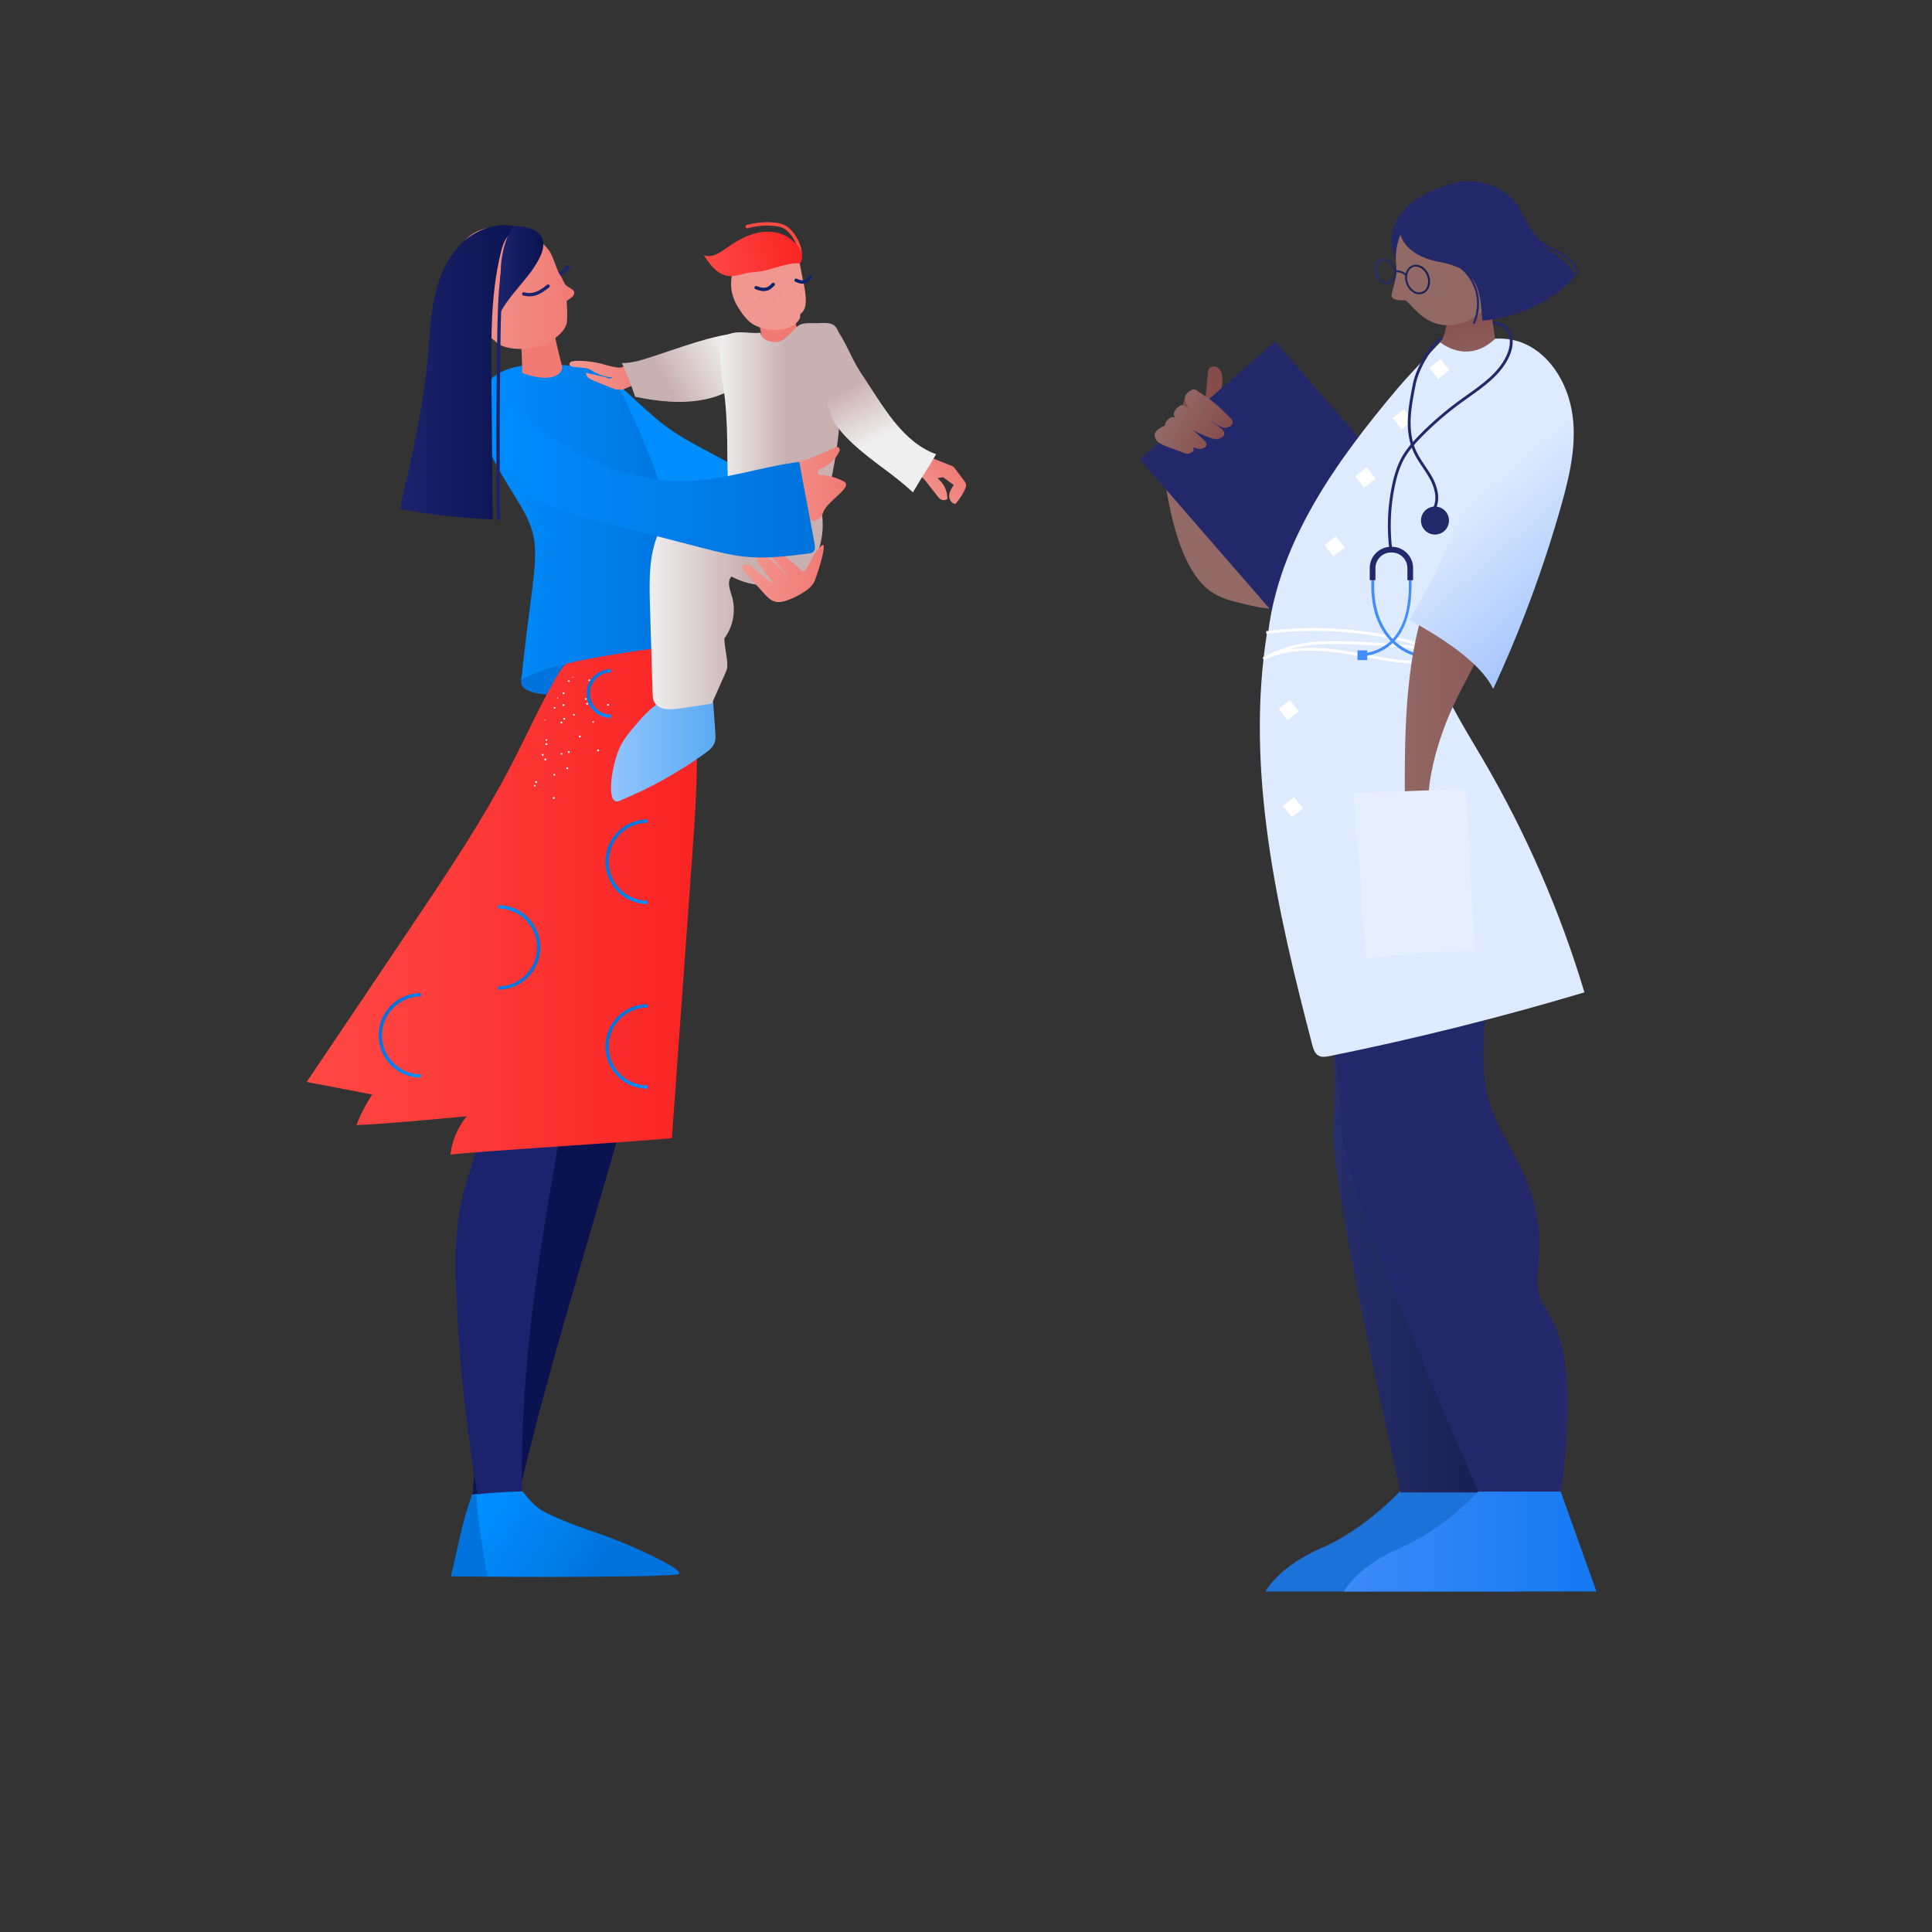 <?xml version="1.0" encoding="iso-8859-1" ?>
<svg version="1.1" xmlns="http://www.w3.org/2000/svg" xmlns:xlink="http://www.w3.org/1999/xlink" 
    viewBox="0 0 800 800" width="800" height="800">
    
    
    <rect x="0" y="0" width="800" height="800" fill="#333333" stroke="none"/>
    
    
    <!-- ITEM 0 -->
    <g>
        <defs>
            <clipPath id="clip-path-id-viewbox-item-0">
                <rect x="0.0" y="0.0" width="162.0" height="500.0"/>
            </clipPath>
        </defs>
        <g transform="translate(472.0 75.0) rotate(0.0 94.5 292.0) scale(1.167 1.168)">
            <g clip-path="url(#clip-path-id-viewbox-item-0)" transform="translate(-0.0 -0.0)">
                
<linearGradient id="SVGID_1_-i0" gradientUnits="userSpaceOnUse" x1="1752.794" y1="1617.685" x2="1851.647" y2="1459.738" gradientTransform="matrix(0.15 0 0 0.15 -232.542 -119.794)">
	<stop offset="0" style="stop-color:#926965"></stop>
	<stop offset="1" style="stop-color:#854c4b"></stop>
</linearGradient>
<path fill="url(#SVGID_1_-i0)" d="M59.934,124.115c-4.198,4.283-18.772,12.324-22.906,5.894c-4.172-6.49-13.995-25.72-9.288-48.014  c0.701-3.047,0.964-6.196,1.399-9.698c0.144-1.161,0.246-2.891-0.095-4.011c-0.341-1.118-1.312-2.56-2.481-2.579  c-0.714,0.001-2.099,0-2.349,1.62c-0.342,3.429-0.687,6.858-1.029,10.288c-1.833-0.668-5.707-4.632-7.035-1.255  c-2.361,6.004,0.128,4.854-8.105,22.049c-1.12,2.339,0.338,5.171,0.777,7.727c1.622,9.443,3.424,18.978,7.457,27.668  c2.284,4.921,5.429,9.676,10.085,12.456c3.085,1.841,6.637,2.705,10.129,3.543c7.342,1.762,15.456,3.443,22.131-0.088  c-0.227-15.32,14.352-26.987,17.386-42.004C70.653,113.178,65.293,118.647,59.934,124.115z"></path>
<polygon fill="#23286B" points="103.632,120.804 55.632,162.622 0,98.657 48,56.839 "></polygon>
<path fill="#DEEAFE" d="M130.837,61.264c-1.233-1.897-4.833-5.394-4.833-5.394s-2.49,0.451-3.592,0.242  c-5.857-1.108-15.821,0.995-15.821,0.995s-11.089,11.551-15.32,16.573c-21.309,25.289-41.743,53.586-45.767,86.421  c17.969,2.819,36.122,4.45,54.305,4.878c9.785-14.717,19.634-29.555,26.368-45.898s10.225-34.491,6.771-51.827  C132.531,65.163,131.997,63.05,130.837,61.264z"></path>
<g id="shoes_2_-i0">
	<path id="R_shoe_2_-i0" fill="#1D72D8" d="M121.452,464.574l12.687,35.423L44.57,500c0,0,4.593-8.866,19.904-15.433   C79.784,478,92.22,464.571,92.22,464.571L121.452,464.574"></path>
</g>
<linearGradient id="R_trousers_3_-i0" gradientUnits="userSpaceOnUse" x1="1985.382" y1="3072.612" x2="2363.204" y2="3072.612" gradientTransform="matrix(0.15 0 0 0.15 -232.542 -119.794)">
	<stop offset="0" style="stop-color:#28306D"></stop>
	<stop offset="0.51" style="stop-color:#1F275F"></stop>
	<stop offset="1" style="stop-color:#171F51"></stop>
</linearGradient>
<path id="R_trousers_2_-i0" fill="url(#R_trousers_3_-i0)" d="M68.618,337.866c0.064,22.609,23.878,127.016,23.878,127.016h30.152  c0,0-2.25-29.626-3.529-48.763c-1.295-19.117-6.462-15.196-4.454-29.992c2.001-14.786,0.383-24.355-2.785-40  c-7.703-17.742-8.256-25.38-1.803-66.126c-0.875-14.93-0.82-33.65-0.32-47.367c-2.449,2.282-9.381-13.479-9.381-13.479  c-11.513,2.442-23.054,3.571-34.515,3.38C68.093,259.629,69.803,318.2,68.618,337.866z"></path>
<g id="head-i0">
	
		<linearGradient id="neck_1_-i0" gradientUnits="userSpaceOnUse" x1="1310.84" y1="-626.512" x2="1376.472" y2="-249.841" gradientTransform="matrix(-0.084 0 0 -0.084 228.924 20.843)">
		<stop offset="0" style="stop-color:#926965"></stop>
		<stop offset="1" style="stop-color:#854c4b"></stop>
	</linearGradient>
	<path id="neck-i0" fill="url(#neck_1_-i0)" d="M108.339,43.413c0,0,2.062,8.402-1.767,13.707c0,0,9.478,8.198,19.492-1.234l0,0   l-3.292-21.758L108.339,43.413z"></path>
	<path id="face-i0" fill="#926965" d="M90.789,28.017c0.007,0.112,0.016,0.195,0.017,0.245c-0.004,0.017-0.004,0.033,0.001,0.051   c0.027,0.45,0.073,0.907,0.132,1.378c0.634,5.072-1.964,9.786-1.612,11.137c0.352,1.352,3.223,1.583,4.518,1.38   c1.295-0.204,4.433,5.698,10.505,8.02c5.698,2.18,12.82-0.102,16.922-3.971c-0.812-10.999-3.713-15.54-15.087-17.659   C93.768,26.28,92.48,18.853,92.48,18.853C91.235,21.743,90.661,24.873,90.789,28.017z"></path>
	
		<linearGradient id="eyeglasses_1_-i0" gradientUnits="userSpaceOnUse" x1="2101.402" y1="1021.876" x2="2232.369" y2="1021.876" gradientTransform="matrix(0.15 0 0 0.15 -232.542 -119.794)">
		<stop offset="0" style="stop-color:#28306D"></stop>
		<stop offset="0.51" style="stop-color:#1F275F"></stop>
		<stop offset="1" style="stop-color:#171F51"></stop>
	</linearGradient>
	<path id="eyeglasses-i0" fill="url(#eyeglasses_1_-i0)" d="M83.594,33.227c-0.839-2.403,0.049-4.908,1.98-5.588h0.001   c1.932-0.676,4.188,0.729,5.028,3.131c0.096,0.276,0.171,0.558,0.222,0.844c1.265-0.087,2.512,0.322,3.48,1.14   c0.035-0.138,0.055-0.28,0.101-0.415c0.352-1.163,1.225-2.096,2.363-2.522c2.236-0.783,4.847,0.848,5.822,3.635   c0.466,1.272,0.494,2.664,0.078,3.954c-0.288,0.91-0.885,1.689-1.688,2.201c-0.213,0.13-0.439,0.237-0.673,0.32   c-1.155,0.377-2.418,0.193-3.419-0.496c-1.128-0.748-1.974-1.854-2.402-3.139c-0.319-0.904-0.428-1.866-0.32-2.816   c-0.884-0.818-2.058-1.247-3.26-1.194c0.171,1.484-0.484,2.944-1.706,3.803c-0.182,0.111-0.375,0.203-0.576,0.273   C86.692,37.035,84.436,35.63,83.594,33.227z M97.251,38.864c1.36,1.006,3.28,0.718,4.284-0.644c0.228-0.309,0.396-0.66,0.496-1.031   c0.366-1.147,0.34-2.382-0.076-3.511c-0.852-2.436-3.078-3.882-4.961-3.221c-0.19,0.066-0.371,0.152-0.544,0.258   c-0.67,0.431-1.168,1.084-1.406,1.845C94.335,34.918,95.225,37.464,97.251,38.864L97.251,38.864z M88.401,35.721   c1.584-0.557,2.283-2.674,1.565-4.727c-0.718-2.052-2.589-3.272-4.169-2.719c-1.587,0.556-2.283,2.676-1.565,4.727   C84.949,35.056,86.819,36.275,88.401,35.721L88.401,35.721z"></path>
	<path id="hair-i0" fill="#23286B" d="M110.99,0.807c12.167-3.406,21.558,4.876,23.196,7.941c1.557,3.203,3.289,6.317,5.187,9.331   c0.471,0.588,0.958,1.164,1.48,1.711c2.379,2.491,5.126,3.776,8.104,5.31c3.363,1.731,6.214,3.88,6.715,7.835   c0.06,0.488-0.705,0.483-0.765,0c-0.771-6.097-7.599-7.18-11.832-10.171c1.011,1.071,2.176,1.985,3.456,2.711   c3.495,1.777,6.281,4.696,7.893,8.271c-13.554,14.878-32.977,15.693-32.977,15.693c-0.299-7.528-1.17-12.462-4.109-15.75   c3.393,4.944,3.963,11.299,1.504,16.768c-0.193,0.453-0.852,0.062-0.662-0.386c2.987-6.615,1.204-14.412-4.36-19.067   c-2.414-1.178-4.989-1.991-7.641-2.409c-12.418-2.316-13.702-9.745-13.702-9.745c-1.273,2.986-1.846,6.224-1.672,9.467   C84.746,12.307,98.822,4.213,110.99,0.807z"></path>
</g>
<g id="shoes_1_-i0">
	
		<linearGradient id="R_shoe_3_-i0" gradientUnits="userSpaceOnUse" x1="2029.09" y1="4005.852" x2="2625.029" y2="4005.852" gradientTransform="matrix(0.15 0 0 0.15 -232.542 -119.794)">
		<stop offset="0" style="stop-color:#3E8AF8"></stop>
		<stop offset="1" style="stop-color:#1479F2"></stop>
	</linearGradient>
	<path id="R_shoe_1_-i0" fill="url(#R_shoe_3_-i0)" d="M149.313,464.574L162,499.997L72.43,500c0,0,4.593-8.866,19.904-15.433   c15.31-6.567,27.746-19.996,27.746-19.996L149.313,464.574"></path>
</g>
<path id="R_trousers_1_-i0" fill="#23286B" d="M71.637,337.866c2.307,22.609,48.444,126.708,48.444,126.708h29.263  c0,0,4.684-29.318,1.011-48.455c-3.693-19.117-10.581-15.196-9.203-29.992c1.367-14.786,0.063-25.229-7.836-40  c-10.257-19.178-14.588-23.333-9.014-66.126c1.959-15.044-9.318-69.713-9.958-83.429c-4.047-5.738-12.467-4.73-12.467-4.73  c-15.958,2.442-32.088,3.571-48.229,3.38C60.419,232.314,71.378,318.2,71.637,337.866z"></path>
<path fill="#DEEAFE" d="M67.412,310.17c-1.37,0.277-2.885,0.531-4.091-0.178c-1.301-0.762-1.791-2.369-2.172-3.829  c-12.498-47.744-23.883-97.643-15.98-146.361c19.383,0.473,37.554,1.392,56.937,1.863c2.466,15.896,11.674,29.775,19.798,43.654  c15.147,25.876,27.206,53.562,35.838,82.28C127.993,296.478,97.841,304.011,67.412,310.17z"></path>
<polygon fill="#FFFFFF" points="105.808,70.176 102.656,66.178 106.65,63.023 109.802,67.02 "></polygon>
<polygon fill="#FFFFFF" points="92.831,88 89.679,84.002 93.673,80.847 96.825,84.844 "></polygon>
<polygon fill="#FFFFFF" points="79.601,108.626 76.448,104.629 80.442,101.473 83.595,105.471 "></polygon>
<polygon fill="#FFFFFF" points="68.659,133.072 65.506,129.075 69.5,125.919 72.653,129.917 "></polygon>
<polygon fill="#FFFFFF" points="52.375,191.132 49.222,187.134 53.216,183.979 56.369,187.976 "></polygon>
<polygon fill="#FFFFFF" points="53.899,225.51 50.746,221.513 54.74,218.357 57.893,222.354 "></polygon>
<g>
	<path fill="#FFFFFF" d="M99.515,171.139c-0.161,0-0.322-0.001-0.482-0.003c-6.405-0.076-12.804-1.234-18.992-2.354   c-2.891-0.523-5.88-1.064-8.827-1.486c-11.57-1.661-20.218-0.858-27.219,2.52l-0.464-0.899c4.616-2.556,9.597-4.28,14.803-5.124   c5.211-0.845,10.628-0.769,15.299-0.63c4.923,0.145,9.906,0.398,14.815,0.749c3.68,0.263,7.465,0.592,11.196,1.278   c-1.45-0.665-3.018-1.139-4.473-1.517c-16.241-4.22-33.621-5.297-50.261-3.118l-0.132-1.003   c16.765-2.199,34.279-1.109,50.645,3.142c2.459,0.639,5.229,1.547,7.327,3.161c2.499,0.615,4.953,1.431,7.313,2.536l-0.336,0.949   l-2.602-0.641l0.102-0.408c-0.972-0.369-1.959-0.694-2.956-0.982c0.519,0.628,0.947,1.338,1.256,2.138l0.165,0.428l-0.411,0.206   C103.494,170.977,101.472,171.139,99.515,171.139z M60.534,165.448c3.314,0,6.905,0.282,10.823,0.844   c2.965,0.425,5.963,0.968,8.863,1.493c6.148,1.112,12.503,2.263,18.824,2.338c1.818,0.023,3.706-0.06,5.349-0.749   c-0.485-1.028-1.217-1.878-2.101-2.59c-4.583-1.106-9.334-1.537-13.921-1.865c-4.895-0.35-9.864-0.601-14.773-0.747   c-4.622-0.139-9.984-0.213-15.107,0.618c-1.779,0.289-3.53,0.681-5.249,1.179C55.519,165.622,57.942,165.448,60.534,165.448z"></path>
</g>
<linearGradient id="SVGID_2_-i0" gradientUnits="userSpaceOnUse" x1="1624.545" y1="1345.337" x2="1745.93" y2="1415.781" gradientTransform="matrix(0.15 0 0 0.15 -232.542 -119.794)">
	<stop offset="0" style="stop-color:#926965"></stop>
	<stop offset="1" style="stop-color:#854c4b"></stop>
</linearGradient>
<path fill="url(#SVGID_2_-i0)" d="M32.859,85.22c-0.169-0.639-0.646-1.143-1.112-1.611c-3.692-3.706-5.909-5.753-10.334-8.542  c-0.986-0.622-1.228-1.167-2.481-1.241c-1.071,0.281-2.615,1.499-2.863,2.579c-0.263,1.151,0.596,3.38,1.526,4.106  c0.134,0.104,0.272,0.19,0.408,0.288c-0.277-0.136-0.54-0.267-0.833-0.407c-2.119-1.006-1.371-0.994-2.623-0.902  c-1.025,0.421-2.395,1.832-2.497,2.935c-0.048,0.517,0.184,1.07,0.536,1.582c-0.514-0.368-0.412-0.341-1.183-0.363  c-0.907,0.267-2.193,1.346-2.375,2.273c-0.018,0.089-0.115,0.605-0.117,0.706c-0.77,0.347-1.146,0.478-1.803,0.979  c-0.782,0.335-1.816,1.435-1.881,2.284c-0.07,0.905,0.837,2.501,1.627,2.945c2.206,1.244,4.158,1.819,6.543,2.673  c1.335,0.478,2.171,0.996,3.142,1.142c0.619,0.093,1.16-0.007,2.081-0.643c0.418-0.289,0.563-0.865,0.362-1.331  c-0.201-0.465,0.588-0.101,1.639,0.187c0.67,0.183,1.281,0.144,2.381-0.435c0.499-0.263,0.736-0.88,0.575-1.421  c-0.161-0.541-0.582-0.958-0.991-1.346c-1.457-1.376-2.658-2.459-3.885-3.45c1.315,0.743,2.645,1.422,4.045,1.949  c1.195,0.451,2.627,1.094,3.888,1.303c0.804,0.134,1.511,0.016,2.723-0.793c0.549-0.367,0.751-1.114,0.5-1.725  c-0.252-0.611-0.792-1.048-1.316-1.45c-2.315-1.777-3.806-3.129-2.741-2.3c1.009,0.786,2.309,1.726,3.53,2.101  c0.779,0.239,1.495,0.215,2.804-0.426C32.73,86.573,33.028,85.859,32.859,85.22z"></path>
<g>
	<path fill="#23286B" d="M104.784,116.574l-0.883-0.493c2.128-3.816,0.108-8.457-0.859-10.275c-0.777-1.46-1.728-2.868-2.647-4.23   c-1.154-1.708-2.347-3.474-3.235-5.392c-3.385-7.312-2.112-15.433-0.241-24.525c1.333-6.478,6.958-14.909,9.468-16.128   c0.444-0.216,0.832-0.242,1.156-0.081l-0.452,0.907c0.006,0.003,0.01,0.004,0.01,0.004c-1.176-0.222-7.726,8.381-9.191,15.504   c-1.835,8.912-3.087,16.86,0.168,23.894c0.854,1.843,2.023,3.576,3.155,5.251c0.935,1.384,1.901,2.813,2.703,4.322   C104.981,107.295,107.156,112.325,104.784,116.574z"></path>
</g>
<circle fill="#23286B" cx="104.709" cy="120.332" r="4.966"></circle>
<g>
	<path fill="#428DFC" d="M80.114,168.347l-0.171-0.997c16.717-2.868,15.692-22.086,15.355-28.401l1.011-0.055   C97.243,156.433,91.795,166.342,80.114,168.347z"></path>
</g>
<g>
	<path fill="#428DFC" d="M98.599,168.459c-1.257,0-5.966-1.389-10.03-5.855c-3.501-3.85-7.428-11.074-6.249-23.625l1.008,0.096   c-1.146,12.184,2.625,19.151,5.989,22.848c3.787,4.164,8.191,5.524,9.282,5.524V168.459L98.599,168.459z"></path>
</g>
<g>
	<path fill="#23286B" d="M96.943,141.468H94.92v-4.275c0-3.052-2.481-5.536-5.532-5.536h-0.273c-3.05,0-5.532,2.483-5.532,5.536   v4.275h-2.023v-4.275c0-4.17,3.389-7.561,7.555-7.561h0.273c4.166,0,7.555,3.392,7.555,7.561V141.468z"></path>
</g>
<rect x="77.229" y="166.361" fill="#428DFC" width="3.436" height="3.439"></rect>
<rect x="97.648" y="166.361" fill="#428DFC" width="3.436" height="3.439"></rect>
<linearGradient id="SVGID_3_-i0" gradientUnits="userSpaceOnUse" x1="2159.668" y1="1853.355" x2="2552.808" y2="1853.355" gradientTransform="matrix(0.15 0 0 0.15 -232.542 -119.794)">
	<stop offset="0" style="stop-color:#926965"></stop>
	<stop offset="1" style="stop-color:#854c4b"></stop>
</linearGradient>
<path fill="url(#SVGID_3_-i0)" d="M133.334,79.841c-6.877,5.104-10.935,26.588-14.503,34.378c-7.549,16.478-16,28.326-19.912,43.809  c-5.708,22.592-5.013,48.901-4.743,75.352c0.019,0.001-0.939,4.344-2.12,8.423h16.88c-1.314-1.397-2.632-2.868-3.927-4.434  c-3.425-4.568-3.071-17.094-2.206-23.833c1.121-8.731,4.628-19.55,8.397-27.503c7.02-14.816,18.17-33.315,25.19-48.13  c8.702-18.365,13.94-38.849,14.756-59.158C143.766,74.395,140.212,74.737,133.334,79.841z"></path>
<linearGradient id="SVGID_4_-i0" gradientUnits="userSpaceOnUse" x1="2355.342" y1="1535.929" x2="2620.702" y2="1839.666" gradientTransform="matrix(0.15 0 0 0.15 -232.542 -119.794)">
	<stop offset="0" style="stop-color:#DEEAFE"></stop>
	<stop offset="1" style="stop-color:#A1C3FC"></stop>
</linearGradient>
<path fill="url(#SVGID_4_-i0)" d="M128.799,55.855c12.245,0.55,20.992,11.131,23.928,23.043c2.935,11.912,0.085,24.427-3.258,36.231  c-6.295,22.225-14.363,43.948-24.102,64.895c-4.628-9.651-18.941-18.512-29.817-24.549c12.365-19.657,18.002-35.334,21.892-58.233  c-0.308-0.252,5.112-15.268,5.921-22.234c0.761-6.555,1.918-12.597,2.679-19.152C127.071,55.781,127.536,55.798,128.799,55.855z"></path>
<path fill="#E7EFFE" d="M80.349,275.58c-1.243-16.867-3.777-52.539-4.737-58.597c13.317-0.505,26.635-1.009,39.952-1.514  c1.086,19.157,2.173,38.311,3.259,57.468C105.958,272.967,93.097,273.851,80.349,275.58z"></path>
<g>
	<path fill="#23286B" d="M88.569,131.09c-0.99-7.672-0.706-15.402,0.85-22.978c0.9-4.383,2.065-7.721,3.666-10.507   c1.714-2.981,4.101-5.57,6.21-7.709c4.379-4.441,9.156-8.551,14.199-12.215c0.852-0.619,1.717-1.232,2.588-1.849   c5.42-3.84,11.024-7.812,13.867-13.696c0.926-1.917,1.844-4.764,0.963-7.443c-0.732-2.222-3.146-4.231-5.58-3.679l-0.148-0.983   c3.061-0.694,5.824,1.713,6.691,4.345c0.988,3.001-0.006,6.116-1.013,8.2c-2.957,6.118-8.668,10.167-14.193,14.081   c-0.866,0.614-1.729,1.225-2.577,1.841c-4.998,3.632-9.734,7.706-14.073,12.107c-2.168,2.199-4.402,4.629-6.054,7.503   c-1.547,2.689-2.676,5.931-3.552,10.204c-1.533,7.466-1.814,15.085-0.836,22.645L88.569,131.09z"></path>
</g>

            </g>
        </g>
    </g>
    
    <!-- ITEM 1 -->
    <g>
        <defs>
            <clipPath id="clip-path-id-viewbox-item-1">
                <rect x="0.0" y="0.0" width="197.0" height="405.0"/>
            </clipPath>
        </defs>
        <g transform="translate(127.0 92.0) rotate(0.0 136.5 280.5) scale(1.386 1.385)">
            <g clip-path="url(#clip-path-id-viewbox-item-1)" transform="translate(-0.0 -0.0)">
                
<path fill="#0A134F" d="M60.241,282.917c2.821-7.586,7.26-14.459,10.5-21.876c6.892-15.777,8.114-33.365,9.243-50.551  c1.058-16.119,2.117-32.239,3.174-48.359c0.165-2.515,0.349-5.103,1.444-7.371c2.901-6.005,10.568-7.391,16.701-9.986  c8.876-3.755,13.945-2.281,16.843-11.491c-2.285,89.291-36.261,165.259-56.013,252.357c-3.598,0.031-9.127-0.487-12.725-0.455  c0.734-22.365,5.098-44.519,5.832-66.884C55.633,306.341,56.072,294.132,60.241,282.917z"></path>
<path fill="#0073DC" d="M99.916,404.318c-1.444-2.732-8.782-7.669-11.114-8.882c-6.011-3.128-11.45-4.615-17.461-7.743  c-4.957-2.58-6.342-3.383-8.452-8.448c-5.337,0.159-10.746,0.697-13.503,1.16c-2.929,7.976-4.288,16.278-6.32,24.451  C50.566,405.021,91.839,405.228,99.916,404.318z"></path>
<path fill="#1B236D" d="M46.075,293.409c-1.904,8.985-1.776,18.269-1.377,27.446c0.929,21.388,3.28,42.714,7.03,63.789  c4.193,1.197,8.821,0.794,12.745-1.111c-2.49-70.169,21.085-138.727,24.841-208.841c-7.614,1.961-15.229,3.923-22.843,5.883  c-2.251,0.58-4.631,1.234-6.215,2.937c-1.658,1.783-2.108,4.349-2.456,6.761c-2.107,14.583-3.218,29.311-3.325,44.044  c-0.091,12.529,0.53,25.223-2.278,37.433C50.518,279.066,47.632,286.067,46.075,293.409z"></path>
<g>
	<path fill="#FF4945" d="M146.613,12.515c-0.12,0-0.239-0.043-0.335-0.13c-0.204-0.186-0.219-0.501-0.034-0.706   c0.709-0.782,0.877-2.111,0.47-3.74c-0.687-2.755-2.84-5.646-4.699-6.312c-2.822-1.007-7.311-0.676-10.289,0.176   c-0.264,0.074-0.54-0.079-0.615-0.343c-0.076-0.266,0.078-0.541,0.343-0.617c3.033-0.868,7.737-1.288,10.896-0.156   c2.206,0.79,4.547,3.869,5.331,7.009c0.49,1.965,0.242,3.617-0.698,4.654C146.884,12.459,146.748,12.515,146.613,12.515z"></path>
</g>
<path fill="#f17a75" d="M133.047,25.235c0-0.118,0-0.237,0-0.354c1.343,3.641,3.349,7.626,2.627,11.44  c2.661-0.67,4.006,1.125,6.657,0.412c1.511-0.406,2.683-1.576,3.736-2.736c0.167-0.185,0.338-0.375,0.433-0.606  c0.16-0.383,0.096-0.82,0.035-1.231c-0.524-3.59-3.207-7.42-2.605-10.997c-3.845,2.603-5.922,3.912-10.525,3.336  C133.756,23.917,132.695,25.816,133.047,25.235z"></path>
<linearGradient id="SVGID_1_-i1" gradientUnits="userSpaceOnUse" x1="12.88" y1="346.02" x2="67.052" y2="346.02" gradientTransform="matrix(1 0 0 -1 0 478)">
	<stop offset="0" style="stop-color:#008EFF"></stop>
	<stop offset="1" style="stop-color:#0073DC"></stop>
</linearGradient>
<path fill="url(#SVGID_1_-i1)" d="M64.047,137.127c-0.61,5.277,14.263,5.022,28.562,2.364s26.484-8.262,25.54-10.187  c-1.325-2.703-14.408-8.674-28.708-6.016C75.143,125.946,64.732,131.2,64.047,137.127z"></path>
<g>
	<path fill="#1B236D" d="M72.414,16.848c-0.159,0-0.319-0.005-0.478-0.016c-0.274-0.019-0.481-0.258-0.463-0.532   c0.02-0.276,0.26-0.481,0.531-0.464c2.222,0.161,4.51-0.995,5.721-2.855c0.15-0.231,0.459-0.294,0.689-0.146   c0.23,0.151,0.295,0.46,0.145,0.691C77.223,15.578,74.85,16.848,72.414,16.848z"></path>
</g>
<linearGradient id="SVGID_2_-i1" gradientUnits="userSpaceOnUse" x1="0" y1="275.577" x2="116.575" y2="275.577" gradientTransform="matrix(1 0 0 -1 0 478)">
	<stop offset="0" style="stop-color:#FF4945"></stop>
	<stop offset="1" style="stop-color:#F92424"></stop>
</linearGradient>
<path fill="url(#SVGID_2_-i1)" d="M14.863,269.957c11.503-0.551,22.466-1.728,32.943-2.643c-2.678,3.247-4.393,7.282-4.872,11.467  c7.248-0.962,56.784-3.948,66.17-4.942c2.023-28.12,4.045-56.24,6.068-84.36c1.525-21.206,3.009-42.884-2.494-63.416  c-9.582,1.217-19.165,2.435-28.748,3.652c-1.728,0.22-3.504,0.455-5.023,1.309c-2.02,1.136-3.312,3.208-4.467,5.22  c-4.773,8.314-8.689,17.091-13.09,25.609c-8.835,17.099-19.598,33.108-30.335,49.075C20.676,226.302,10.338,241.675,0,257.049  c6.529,1.254,13.059,2.508,19.589,3.762C17.675,263.667,16.087,266.743,14.863,269.957z"></path>
<path fill="#008EFF" d="M145.479,87.641c1.4,5.052,5.072,12.045,2.366,16.532c-0.914,1.516-2.385,4.421-3.797,5.485  c-2.429,1.831-4.914,2.351-7.482,0.784c-7.457-8.393-14.198-18.69-22.864-25.821c-3.81-3.135-8.318-6.736-12.574-9.227  c-2.919-1.709-2.951-4.376-5.569-6.519c-5.325-4.361-10.649-8.721-15.974-13.081c1.62-4.729,4.045-9.18,7.14-13.102  c4.202,3.843,8.405,7.686,12.606,11.529c2.709,2.478,5.425,4.961,8.388,7.126c8.241,6.023,18.189,9.444,26.194,15.779  c2.261,1.79,4.378,3.818,6.948,5.124c0.99,0.503,2.062,0.91,2.855,1.688C144.701,84.906,145.109,86.306,145.479,87.641z"></path>
<linearGradient id="SVGID_3_-i1" gradientUnits="userSpaceOnUse" x1="51.568" y1="388.344" x2="112.421" y2="388.344" gradientTransform="matrix(1 0 0 -1 0 478)">
	<stop offset="0" style="stop-color:#008EFF"></stop>
	<stop offset="1" style="stop-color:#0073DC"></stop>
</linearGradient>
<path fill="url(#SVGID_3_-i1)" d="M95.214,53.232c-3.064-6.852-6.129-9.686-20.036-10.631c-11.24-0.764-24.514,0.945-23.562,14.366  c0.635,8.957,5.516,16.796,10.251,24.42c9.774,15.735,6.475,15.079,2.232,55.479c10.124-6.137,36.064-8.742,48.321-10.631  c-0.943-11.813-2.17-17.156-3.064-28.35C107.943,80.164,100.962,66.08,95.214,53.232z"></path>
<path fill="#f17a75" d="M76.36,43.279c-0.214,3.358-5.239,4.366-11.99,1.785c0.005-7.297-0.671-14.594-2.017-21.765  c3.241-1.548,6.483-3.097,9.725-4.645C72.533,26.989,74.188,35.22,76.36,43.279z"></path>
<linearGradient id="SVGID_4_-i1" gradientUnits="userSpaceOnUse" x1="129.001" y1="201.959" x2="150.393" y2="201.959" gradientTransform="matrix(0.962 -0.274 -0.274 -0.962 11.367 277.715)">
	<stop offset="0" style="stop-color:#f1978f"></stop>
	<stop offset="1" style="stop-color:#f17a75"></stop>
</linearGradient>
<path fill="url(#SVGID_4_-i1)" d="M99.882,42.527c0.607,0.003,1.061,0.605,1.169,1.203c0.11,0.598-0.023,1.21-0.042,1.818  c-0.035,1.094,0.312,2.196,0.966,3.073c-2.598,0.595-1.872-0.298-4.499,0.144c-0.349,0.059-2.998,1.38-3.351,1.343  c-0.372-0.039-1.769-0.033-2.115-0.174c-2.116-0.858-4.231-1.715-6.348-2.573c-1.071-0.434-2.342-1.181-2.215-2.332  c1.897,0.397,3.755,0.875,5.652,1.272c0.877,0.184,1.34,0.896,2.122,0.112c-2.346-0.224-4.374-0.927-6.354-2.254  c-1.836-1.231-7.255-0.132-6.266-2.112c0.508-1.016,5.129-0.473,6.254-0.335c3.291,0.401,4.021,1.016,7.279,1.628  c0.394,0.074,0.791,0.152,1.191,0.143c0.589-0.013,1.155-0.21,1.724-0.361C96.622,42.701,98.259,42.613,99.882,42.527z"></path>
<linearGradient id="SVGID_5_-i1" gradientUnits="userSpaceOnUse" x1="289.707" y1="-56.231" x2="244.07" y2="-52.249" gradientTransform="matrix(0.723 -0.475 -0.549 -0.836 -113.818 128.44)">
	<stop offset="0" style="stop-color:#EFEFEF"></stop>
	<stop offset="0.554" style="stop-color:#c9b0b1"></stop>
</linearGradient>
<path fill="url(#SVGID_5_-i1)" d="M136.215,38.357c-0.318-1.452-1.636-2.598-2.987-3.055c-1.352-0.457-2.26-2.379-3.604-2.259  c-8.698,0.777-17.726,4.373-25.883,6.983c-3.104,0.993-6.218,2.146-9.583,2.09c1.496,3.297,2.82,6.661,3.963,10.071  c7.049,1.499,14.26,2.193,20.962,0.775c6.702-1.419,12.886-5.124,16.317-11.142C135.98,40.804,136.491,39.618,136.215,38.357z"></path>
<path fill="#f1978f" d="M132.419,7.37c-1.346,0.53-2.336,1.703-3.095,2.937c-3.006,4.892-3.536,10.06-0.559,14.97  c1.174,1.938,3.062,4.584,5.108,5.552c2.238,1.058,5.078,1.641,7.533,1.335c2.35-0.294,4.6-1.153,5.822-3.186  c0.483-0.805-0.18-1.204,0.554-1.789c2.401-1.912,0.965-7.556,0.235-11.026c-0.665-3.163-0.463-5.135-2.976-6.933  c-2.635-1.885-6.065-2.137-9.3-2.227C134.619,6.973,133.463,6.959,132.419,7.37z"></path>
<linearGradient id="SVGID_6_-i1" gradientUnits="userSpaceOnUse" x1="128.395" y1="326.12" x2="156.495" y2="326.12" gradientTransform="matrix(1.014 -0.176 -0.171 -0.985 44.629 355.707)">
	<stop offset="0" style="stop-color:#FF4945"></stop>
	<stop offset="1" style="stop-color:#F92424"></stop>
</linearGradient>
<path fill="url(#SVGID_6_-i1)" d="M126.111,16.1c1.362,0.131,2.722-0.221,4.048-0.569c3.353-0.882,4.132-0.378,7.484-1.26  c2.256-0.593,7.481-2.444,9.759-1.9c1.652-3.004-0.416-5.503-3.169-7.557c-2.752-2.054-6.571-2.38-9.954-1.546  c-3.383,0.833-6.409,2.697-9.23,4.713c-1.911,1.367-4.361,2.886-6.44,1.818C120.417,12.637,122.69,15.771,126.111,16.1z"></path>
<linearGradient id="SVGID_7_-i1" gradientUnits="userSpaceOnUse" x1="123.509" y1="418.08" x2="159.609" y2="418.08" gradientTransform="matrix(1 0 0 -1 0 478)">
	<stop offset="0" style="stop-color:#EFEFEF"></stop>
	<stop offset="0.554" style="stop-color:#c9b0b1"></stop>
</linearGradient>
<path fill="url(#SVGID_7_-i1)" d="M135.591,33.043c0.215,2.151,3.283,3.173,5.386,2.692c2.103-0.481,3.89-3.043,5.505-4.476  c1.616-1.433,3.855-1.001,6.01-1.063c2.469-0.071,4.859-0.42,5.987,1.782c1.13,2.202,0.687,6.041,0.846,8.513  c0.989,15.396-0.595,30.988-5.04,45.758c-0.204,0.677-0.427,1.378-0.909,1.895c-0.659,0.707-1.671,0.937-2.625,1.094  c-8.316,1.371-17.097-0.286-24.347-4.594c-1.369-13.545-0.123-18.576-1.491-32.121c-0.322-3.186-2.762-15.97-0.354-18.073  C127.616,31.781,132.274,33.534,135.591,33.043z"></path>
<linearGradient id="SVGID_8_-i1" gradientUnits="userSpaceOnUse" x1="90.913" y1="321.232" x2="122.137" y2="321.232" gradientTransform="matrix(1 0 0 -1 0 478)">
	<stop offset="0" style="stop-color:#92C4FE"></stop>
	<stop offset="1" style="stop-color:#5BABF2"></stop>
</linearGradient>
<path fill="url(#SVGID_8_-i1)" d="M121.329,142.037c0.25,3.513,0.499,7.025,0.749,10.539c0.07,0.974,0.135,1.978-0.166,2.907  c-0.481,1.483-1.799,2.509-3.063,3.417c-7.803,5.608-16.252,10.311-25.126,13.985c-4.837,2.512-2.528-11.576,0.211-16.656  c1.173-2.175,2.779-4.08,4.384-5.959c1.512-1.769,3.042-3.538,4.83-5.026c4.643-3.862,10.982-5.594,16.937-4.628  c0.333,0.054,0.688,0.128,0.921,0.373C121.264,141.26,121.304,141.665,121.329,142.037z"></path>
<linearGradient id="SVGID_9_-i1" gradientUnits="userSpaceOnUse" x1="102.443" y1="365.767" x2="154.163" y2="365.767" gradientTransform="matrix(1 0 0 -1 0 478)">
	<stop offset="0" style="stop-color:#EFEFEF"></stop>
	<stop offset="0.554" style="stop-color:#c9b0b1"></stop>
</linearGradient>
<path fill="url(#SVGID_9_-i1)" d="M153.563,85.326c-7.602,0.979-14.483-4.348-21.969-5.996c-9.996-2.201-21.151,3.058-25.832,12.18  c-3.607,7.028-3.451,15.321-3.212,23.221c0.263,8.707,0.527,17.414,0.79,26.121c0.024,0.786,0.052,1.591,0.351,2.318  c1.111,2.704,4.88,2.699,7.759,2.232c2.924-0.473,6.653-0.973,9.576-1.448c1.928-4.296,2.314-5.272,4.243-9.568  c1.085-2.415-0.354-5.67-0.506-9.934c2.683-3.564,3.546-8.435,2.25-12.707c-0.593-1.952-1.521-4.322-0.126-5.807  c6.227,3.376,15.337,3.946,20.944-0.386C153.44,101.219,155.236,92.221,153.563,85.326z"></path>
<linearGradient id="SVGID_10_-i1" gradientUnits="userSpaceOnUse" x1="45.894" y1="458.384" x2="79.935" y2="458.384" gradientTransform="matrix(1 0 0 -1 0 478)">
	<stop offset="0" style="stop-color:#f1978f"></stop>
	<stop offset="1" style="stop-color:#f17a75"></stop>
</linearGradient>
<path fill="url(#SVGID_10_-i1)" d="M79.935,21.189c0.043-1.202-1.784-1.546-2.59-2.439c-0.428-0.474-1.225-2.424-1.384-2.602  c-1.209-1.347-2.278-6.035-3.585-7.73c-2.619-3.396-6.676-5.756-11.144-6.72C55.449,0.45,47.729,2.404,46.187,7.805  c-0.415,1.457-0.314,2.97-0.155,4.444c0.598,5.537,1.96,10.971,4.046,16.131c1.295,3.203,4.136,5.457,6.847,7.755  c2.71,2.298,10.405,2.326,14.597,0.206c2.536-1.283,5.991-3.912,6.227-6.576c0.147-1.665,0.101-3.964-0.093-6.212  C78.524,22.879,79.896,22.29,79.935,21.189z"></path>
<linearGradient id="SVGID_11_-i1" gradientUnits="userSpaceOnUse" x1="130.158" y1="372.97" x2="154.495" y2="372.97" gradientTransform="matrix(1 0 0 -1 0 478)">
	<stop offset="0" style="stop-color:#f1978f"></stop>
	<stop offset="1" style="stop-color:#f17a75"></stop>
</linearGradient>
<path fill="url(#SVGID_11_-i1)" d="M152.293,105.805c-0.281,0.827-0.567,1.664-1.053,2.39c-0.584,0.871-1.424,1.533-2.29,2.123  c-1.595,1.087-3.323,1.978-5.133,2.646c-1.275,0.47-2.674,0.832-3.981,0.457c-1.338-0.383-2.343-1.465-3.275-2.499  c-1.895-2.103-3.789-4.205-5.684-6.307c-0.441-0.489-0.913-1.149-0.638-1.749c0.389-0.851,1.672-0.517,2.449,0.003  c1.152,0.772,2.216,1.676,3.164,2.69c0.089-0.311-0.112-0.676-0.422-0.766c1.119,1.312,2.498,2.401,4.033,3.183  c-2.081-2.493-3.958-5.156-5.607-7.955c-0.455-0.773-0.866-1.838-0.243-2.482c2.782,0.975,8.184,5.82,9.765,8.314  c-0.009-0.92-3.673-4.569-4.145-5.358c-0.472-0.789-0.639-1.996,0.142-2.478c0.78-0.482,1.746,0.181,2.418,0.805  c1.995,1.852,4.503,3.836,6.498,5.689c1.443-1.028,1.963-2.686,2.792-4.254c0.784-1.482,3.454-5.008,3.41-3.332  C154.434,99.136,153.277,102.909,152.293,105.805z"></path>
<linearGradient id="SVGID_12_-i1" gradientUnits="userSpaceOnUse" x1="134.827" y1="399.748" x2="161.153" y2="399.748" gradientTransform="matrix(1 0 0 -1 0 478)">
	<stop offset="0" style="stop-color:#f1978f"></stop>
	<stop offset="1" style="stop-color:#f17a75"></stop>
</linearGradient>
<path fill="url(#SVGID_12_-i1)" d="M143.981,73.057c5.021-1.979,7.884-2.913,13.692-5.6c1.452-0.672,1.528,0.373,1.607,0.729  c-0.99,2.324-2.881,4.25-5.184,5.28c-0.422,0.189-0.876,0.361-1.171,0.718c-0.296,0.356-0.345,0.967,0.032,1.236  c0.195,0.14,0.45,0.153,0.69,0.167c2.411,0.141,4.791,0.82,6.914,1.975c2.764,1.656-4.968,5.654-6.25,9.165  c-0.189,0.517-0.365,1.052-0.702,1.487c-0.724,0.932-2.055,1.198-3.214,0.986c-1.159-0.212-2.204-0.813-3.253-1.351  c-3.826-1.96-8.032-3.172-12.313-3.547c2.827-2.702,5.746-5.541,7.079-9.221c0.194-0.535,0.369-1.111,0.791-1.493  c0.231-0.21,0.52-0.342,0.804-0.473c1.814-0.833,3.629-1.665,5.443-2.497C149.201,71.042,144.288,72.668,143.981,73.057z"></path>
<linearGradient id="SVGID_13_-i1" gradientUnits="userSpaceOnUse" x1="52.059" y1="400.576" x2="151.83" y2="400.576" gradientTransform="matrix(1 0 0 -1 0 478)">
	<stop offset="0" style="stop-color:#008EFF"></stop>
	<stop offset="1" style="stop-color:#0073DC"></stop>
</linearGradient>
<path fill="url(#SVGID_13_-i1)" d="M68.398,82.221c-4.889-3.492-8.345-8.599-11.694-13.593c-1.439-2.146-2.887-4.308-3.905-6.684  c-0.515-1.202-0.921-2.525-0.659-3.806c0.539-2.635,3.76-3.951,6.391-3.424c2.632,0.528,4.79,2.339,6.884,4.02  c13.93,11.187,31.146,19.407,48.98,18.652c11.083-0.469,21.743-4.344,32.752-5.708c1.52,8.106,3.039,16.21,4.559,24.316  c0.175,0.936,0.276,2.087-0.48,2.665c-0.36,0.276-0.832,0.341-1.281,0.398c-6.181,0.786-12.421,1.572-18.624,0.987  c-4.472-0.421-8.845-1.549-13.195-2.674c-10.915-2.82-21.831-5.641-32.746-8.461C79.457,87.379,73.382,85.78,68.398,82.221z"></path>
<linearGradient id="SVGID_14_-i1" gradientUnits="userSpaceOnUse" x1="27.779" y1="433.145" x2="64.539" y2="433.145" gradientTransform="matrix(1 0 0 -1 0 478)">
	<stop offset="0" style="stop-color:#1B236D"></stop>
	<stop offset="1" style="stop-color:#0A134F"></stop>
</linearGradient>
<path fill="url(#SVGID_14_-i1)" d="M57.875,9.561c0.426-1.797,0.937-3.621,2.008-5.125c1.072-1.503,2.817-2.645,4.657-2.521  c-5.813-2.408-12.806-0.46-17.51,3.726s-7.379,10.254-8.753,16.407C36.9,28.2,36.695,34.543,36.129,40.823  c-1.37,15.185-4.865,30.085-8.35,44.926c9.17,1.712,18.465,2.747,27.786,3.094c-0.124-13.985-0.248-27.969-0.372-41.954  C55.082,34.382,54.986,21.729,57.875,9.561z"></path>
<g>
	<path fill="#1B236D" d="M57.29,89.168c-0.272,0-0.495-0.22-0.498-0.493c-0.211-18.138-0.167-36.497,0.131-54.565   c0.167-10.136,0.459-18.564,2.53-27.04c0.528-2.166,1.349-4.523,3.418-5.568c0.241-0.125,0.544-0.026,0.668,0.221   c0.124,0.247,0.025,0.546-0.221,0.67c-1.707,0.863-2.422,2.969-2.898,4.914c-2.046,8.375-2.335,16.746-2.501,26.82   c-0.299,18.059-0.343,36.408-0.131,54.536c0.003,0.276-0.217,0.501-0.492,0.505C57.294,89.168,57.292,89.168,57.29,89.168z"></path>
</g>
<linearGradient id="SVGID_15_-i1" gradientUnits="userSpaceOnUse" x1="168.912" y1="-233.928" x2="181.324" y2="-233.928" gradientTransform="matrix(0.712 -0.702 -0.702 -0.712 -103.017 30.947)">
	<stop offset="0" style="stop-color:#f1978f"></stop>
	<stop offset="1" style="stop-color:#f17a75"></stop>
</linearGradient>
<path fill="url(#SVGID_15_-i1)" d="M175.727,67.197c1.033-0.999,12.075,3.731,14.275,4.595c0.531,0.209,3.124,1.151,3.337,1.433  c0.981,1.299,1.963,2.598,2.944,3.897c0.336,0.444,0.685,0.925,0.715,1.483c0.022,0.41-0.134,0.808-0.303,1.183  c-0.725,1.623-1.703,3.133-2.89,4.456c-1.152-0.077-1.913-1.365-1.85-2.52c0.064-1.156,0.712-2.185,1.341-3.157  c-1.054-0.775-2.108-1.549-3.162-2.324c-0.549,0.094-1.098,0.188-1.646,0.282c1.97,1.81,2.833,3.561,2.95,6.237  c-1.118,0.628-2.03,0.366-2.821-0.644c-1.265-1.616-2.53-3.232-3.794-4.848c-2.551-3.134-9.221-7.734-11.531-6.696  C172.581,69.219,176.44,68.549,175.727,67.197z"></path>
<linearGradient id="SVGID_16_-i1" gradientUnits="userSpaceOnUse" x1="172.456" y1="414.108" x2="157.323" y2="442.853" gradientTransform="matrix(1 0 0 -1 0 478)">
	<stop offset="0" style="stop-color:#EFEFEF"></stop>
	<stop offset="0.554" style="stop-color:#c9b0b1"></stop>
</linearGradient>
<path fill="url(#SVGID_16_-i1)" d="M155.104,38.13c0.221-2.469,0.999-8.856,2.569-6.941c3.056,3.73,4.928,9.294,7.56,13.335  c1.441,2.212,2.883,4.424,4.323,6.636c4.814,7.389,10.197,15.242,18.488,18.212c-2.651,4.639-4.268,6.766-6.918,11.405  c-6.318-5.854-11.775-8.809-18.093-14.664c-1.916-1.776-4.871-4.881-5.919-7.276c-1.282-2.929-2.469-6.654-2.346-9.851  C154.961,44.032,154.701,42.643,155.104,38.13z"></path>
<linearGradient id="SVGID_17_-i1" gradientUnits="userSpaceOnUse" x1="52.991" y1="91.814" x2="85.4" y2="72.28" gradientTransform="matrix(1 0 0 -1 0 478)">
	<stop offset="0" style="stop-color:#008EFF"></stop>
	<stop offset="1" style="stop-color:#0073DC"></stop>
</linearGradient>
<path fill="url(#SVGID_17_-i1)" d="M110.531,404.318c4.533-0.488-11.743-7.669-14.543-8.882c-7.22-3.128-13.231-4.615-20.45-7.743  c-5.953-2.58-7.015-3.173-11.079-8.237c-5.276,0.159-11.109,0.486-13.688,0.949c0.148,7.976,1.995,16.278,3.118,24.451  C61.452,405.021,102.805,405.228,110.531,404.318z"></path>
<linearGradient id="SVGID_18_-i1" gradientUnits="userSpaceOnUse" x1="57.464" y1="463.516" x2="70.702" y2="463.516" gradientTransform="matrix(1 0 0 -1 0 478)">
	<stop offset="0" style="stop-color:#1B236D"></stop>
	<stop offset="1" style="stop-color:#0A134F"></stop>
</linearGradient>
<path fill="url(#SVGID_18_-i1)" d="M63.685,1.232c-0.5-0.066-1.025-0.124-1.495,0.058c-0.44,0.171-0.777,0.532-1.06,0.911  c-1.667,2.239-2.903,7.634-3.064,10.424c-0.341,5.881-0.367,8.395-0.602,15.175c3.044-6.384,9.098-10.93,12.182-17.296  c0.892-1.843,1.51-4.054,0.627-5.901C69.159,2.276,66.24,1.567,63.685,1.232z"></path>
<g>
	<path fill="#1B236D" d="M66.536,22.184c-0.573,0-1.178-0.077-1.823-0.248c-0.267-0.07-0.425-0.343-0.355-0.61   c0.069-0.267,0.347-0.426,0.608-0.355c2.556,0.675,4.374-0.27,6.834-2.246c0.213-0.171,0.527-0.139,0.7,0.078   c0.171,0.215,0.137,0.529-0.078,0.702C70.653,20.925,68.856,22.184,66.536,22.184z"></path>
</g>
<path id="texture-2_12_-i1" fill="#FFFFFF" d="M71.236,148.967c0.068-0.045,0.086-0.138,0.041-0.206s-0.137-0.086-0.205-0.041  s-0.086,0.138-0.041,0.206l0,0C71.075,148.994,71.167,149.013,71.236,148.967L71.236,148.967z M79.497,136.199  c0.082,0.017,0.162-0.036,0.179-0.119l0,0c0.018-0.075-0.029-0.15-0.103-0.167c-0.006-0.002-0.013-0.003-0.019-0.003  c-0.079-0.018-0.156,0.031-0.175,0.109C79.364,136.101,79.416,136.182,79.497,136.199L79.497,136.199L79.497,136.199z   M74.898,142.396c0.073,0.041,0.164,0.021,0.213-0.046c0.046-0.071,0.026-0.167-0.046-0.214c-0.071-0.046-0.166-0.026-0.213,0.046  C74.812,142.255,74.832,142.346,74.898,142.396z M86.887,158.151c0.127,0.093,0.304,0.066,0.399-0.059  c0.096-0.118,0.079-0.291-0.038-0.386c-0.004-0.003-0.008-0.007-0.012-0.009c-0.126-0.093-0.304-0.066-0.399,0.059  C86.743,157.878,86.765,158.056,86.887,158.151L86.887,158.151z M81.412,153.998c0.127,0.093,0.306,0.064,0.397-0.065  c0.091-0.126,0.065-0.3-0.059-0.394c-0.123-0.096-0.299-0.073-0.394,0.05l0,0C81.266,153.72,81.29,153.898,81.412,153.998z   M75.93,149.833c0.124,0.095,0.298,0.072,0.392-0.052c0.002-0.003,0.004-0.005,0.005-0.008c0.096-0.118,0.079-0.291-0.038-0.386  c-0.004-0.003-0.008-0.007-0.012-0.009c-0.129-0.091-0.307-0.067-0.408,0.055C75.779,149.561,75.806,149.738,75.93,149.833z   M74.124,165.437c0.131-0.083,0.171-0.258,0.088-0.389c-0.083-0.132-0.257-0.172-0.388-0.088c-0.129,0.082-0.17,0.252-0.093,0.383  C73.814,165.475,73.988,165.516,74.124,165.437L74.124,165.437z M70.647,159.491c0.131-0.083,0.171-0.258,0.088-0.389  c-0.083-0.132-0.257-0.172-0.388-0.088c-0.129,0.082-0.17,0.252-0.093,0.383C70.338,159.529,70.513,159.571,70.647,159.491  L70.647,159.491z M89.961,144.587c0.152,0.036,0.307-0.056,0.345-0.209c0.04-0.149-0.048-0.3-0.196-0.341  c-0.001,0-0.002-0.001-0.002-0.001c-0.143-0.048-0.298,0.031-0.345,0.174c-0.002,0.007-0.004,0.014-0.007,0.022  C89.723,144.385,89.811,144.54,89.961,144.587z M83.308,142.842c0.153,0.035,0.307-0.054,0.355-0.204  c0.036-0.153-0.057-0.307-0.208-0.345c-0.15-0.039-0.306,0.052-0.344,0.203c-0.001,0.002-0.001,0.004-0.002,0.005  c-0.04,0.149,0.048,0.301,0.195,0.34C83.306,142.841,83.307,142.842,83.308,142.842z M76.665,141.101  c0.144,0.042,0.296-0.041,0.337-0.186c0.001-0.004,0.003-0.009,0.003-0.013c0.045-0.15-0.041-0.307-0.189-0.351  c-0.005-0.002-0.009-0.003-0.014-0.004c-0.153-0.039-0.308,0.054-0.347,0.207c-0.039,0.154,0.054,0.309,0.206,0.347  C76.663,141.1,76.664,141.101,76.665,141.101z M68.219,168.696c0.126-0.059,0.181-0.209,0.125-0.335  c-0.058-0.127-0.208-0.183-0.335-0.125c-0.128,0.058-0.182,0.209-0.125,0.335l0,0C67.944,168.697,68.092,168.753,68.219,168.696z   M85.5,149.656c0.135,0.044,0.281-0.025,0.333-0.159c0.048-0.127-0.017-0.269-0.143-0.316c-0.004-0.001-0.007-0.002-0.011-0.003  c-0.13-0.051-0.277,0.014-0.326,0.145c-0.001,0.002-0.001,0.003-0.002,0.005C85.308,149.458,85.371,149.601,85.5,149.656  L85.5,149.656z M79.752,147.537c0.13,0.046,0.273-0.023,0.32-0.153c0.048-0.127-0.017-0.269-0.143-0.316  c-0.004-0.001-0.007-0.002-0.011-0.003c-0.13-0.051-0.277,0.014-0.328,0.144c-0.001,0.002-0.001,0.003-0.002,0.005  C79.548,147.347,79.62,147.491,79.752,147.537L79.752,147.537z M73.982,145.421c0.13,0.051,0.277-0.014,0.328-0.144  c0.001-0.002,0.001-0.003,0.002-0.005c0.05-0.122-0.009-0.262-0.13-0.312c-0.007-0.003-0.015-0.006-0.023-0.008  c-0.13-0.051-0.277,0.014-0.328,0.144c-0.001,0.002-0.001,0.003-0.002,0.005C73.787,145.231,73.854,145.372,73.982,145.421  L73.982,145.421z M75.969,159.167c0.106,0.091,0.265,0.082,0.359-0.022c0.095-0.102,0.089-0.261-0.013-0.354  c-0.105-0.093-0.264-0.09-0.364,0.008C75.857,158.905,75.865,159.068,75.969,159.167L75.969,159.167z M71.457,154.996  c0.096,0.095,0.25,0.094,0.344-0.001c0.003-0.003,0.007-0.007,0.011-0.011c0.095-0.102,0.089-0.261-0.013-0.354  c-0.105-0.093-0.264-0.09-0.364,0.008C71.344,154.742,71.354,154.902,71.457,154.996L71.457,154.996z M84.41,137.2  c0.132-0.003,0.238-0.112,0.236-0.245c0-0.005,0-0.011-0.001-0.015c-0.002-0.139-0.117-0.252-0.256-0.25c-0.003,0-0.006,0-0.009,0  c-0.138,0.012-0.244,0.13-0.24,0.271c0.004,0.138,0.121,0.246,0.258,0.241C84.402,137.201,84.406,137.2,84.41,137.2L84.41,137.2z   M78.276,137.457c0.14-0.007,0.251-0.124,0.249-0.266c-0.01-0.142-0.131-0.25-0.273-0.24c-0.134,0.009-0.239,0.121-0.239,0.257  c0,0.138,0.113,0.251,0.25,0.25C78.266,137.458,78.272,137.458,78.276,137.457L78.276,137.457z M73.607,172.367  c0.125,0.104,0.308,0.092,0.418-0.028c0.109-0.12,0.101-0.304-0.019-0.414c-0.124-0.106-0.31-0.094-0.418,0.028  C73.48,172.073,73.488,172.258,73.607,172.367L73.607,172.367z M68.348,167.608c0.12,0.109,0.304,0.101,0.413-0.019  c0.109-0.119,0.101-0.304-0.019-0.414c-0.12-0.109-0.304-0.101-0.413,0.019C68.221,167.314,68.23,167.498,68.348,167.608  L68.348,167.608z M83.791,144.275c0.163-0.013,0.288-0.152,0.284-0.316c-0.014-0.163-0.157-0.285-0.321-0.27  c-0.157,0.013-0.275,0.149-0.27,0.305C83.497,144.156,83.631,144.279,83.791,144.275L83.791,144.275z M76.719,144.641  c0.16-0.011,0.283-0.146,0.28-0.307c-0.008-0.162-0.144-0.288-0.307-0.281c-0.161,0.008-0.287,0.145-0.28,0.307  C76.423,144.522,76.559,144.646,76.719,144.641L76.719,144.641z M78.183,158.692c0.153,0.047,0.318-0.033,0.379-0.182  c0.048-0.154-0.034-0.317-0.186-0.369c-0.148-0.057-0.315,0.018-0.372,0.168c-0.001,0.002-0.001,0.004-0.002,0.006  C77.947,158.467,78.027,158.636,78.183,158.692C78.182,158.691,78.183,158.692,78.183,158.692L78.183,158.692z M71.502,156.313  c0.154,0.054,0.324-0.027,0.378-0.181c0,0,0,0,0-0.001c0.052-0.149-0.027-0.313-0.176-0.364l0,0  c-0.151-0.054-0.318,0.024-0.372,0.176C71.276,156.091,71.354,156.256,71.502,156.313L71.502,156.313z M77.744,163.542  c0.149,0.056,0.317-0.022,0.374-0.173c0.056-0.151-0.022-0.317-0.172-0.374c-0.146-0.054-0.31,0.017-0.369,0.162  C77.518,163.311,77.593,163.482,77.744,163.542L77.744,163.542z M71.198,160.901c0.152,0.059,0.323-0.016,0.382-0.169  c0.055-0.148-0.015-0.314-0.158-0.379c-0.153-0.057-0.325,0.015-0.391,0.164C70.975,160.669,71.05,160.838,71.198,160.901  L71.198,160.901z M76.934,148.775c0.162-0.005,0.291-0.141,0.289-0.303c-0.003-0.16-0.133-0.288-0.293-0.285  c-0.157-0.005-0.289,0.119-0.294,0.277c0,0.004-0.001,0.008,0,0.013c-0.003,0.163,0.126,0.296,0.288,0.298  C76.927,148.775,76.931,148.775,76.934,148.775L76.934,148.775z"></path>
<g>
	<path fill="#0D236A" d="M136.565,20.608c-0.673,0-1.489-0.161-2.501-0.573c-0.255-0.104-0.378-0.395-0.273-0.651   c0.103-0.255,0.393-0.379,0.648-0.275c2.591,1.056,3.453,0.232,4.287-0.565c0.12-0.114,0.234-0.224,0.351-0.324   c0.208-0.182,0.522-0.159,0.702,0.048c0.181,0.208,0.159,0.523-0.049,0.705c-0.104,0.091-0.208,0.191-0.316,0.294   C138.793,19.863,138.012,20.608,136.565,20.608z"></path>
</g>
<g>
	<path fill="#0D236A" d="M148.114,18.385c-0.579,0-1.279-0.164-2.139-0.584c-0.248-0.121-0.351-0.419-0.229-0.667   c0.122-0.249,0.422-0.35,0.665-0.23c2.065,1.008,2.722,0.254,3.42-0.547c0.101-0.115,0.196-0.225,0.293-0.325   c0.189-0.2,0.507-0.207,0.704-0.016c0.198,0.19,0.206,0.506,0.016,0.706c-0.087,0.091-0.172,0.19-0.262,0.293   C150.073,17.596,149.386,18.385,148.114,18.385z"></path>
</g>
<linearGradient id="SVGID_19_-i1" gradientUnits="userSpaceOnUse" x1="141.259" y1="456.947" x2="141.936" y2="456.947" gradientTransform="matrix(1 0 0 -1 0 478)">
	<stop offset="0" style="stop-color:#f1978f"></stop>
	<stop offset="1" style="stop-color:#f17a75"></stop>
</linearGradient>
<circle fill="url(#SVGID_19_-i1)" cx="141.597" cy="21.053" r="0.339"></circle>
<linearGradient id="SVGID_20_-i1" gradientUnits="userSpaceOnUse" x1="147.751" y1="457.966" x2="148.429" y2="457.966" gradientTransform="matrix(1 0 0 -1 0 478)">
	<stop offset="0" style="stop-color:#f1978f"></stop>
	<stop offset="1" style="stop-color:#f17a75"></stop>
</linearGradient>
<circle fill="url(#SVGID_20_-i1)" cx="148.09" cy="20.034" r="0.339"></circle>
<linearGradient id="SVGID_21_-i1" gradientUnits="userSpaceOnUse" x1="147.075" y1="456.423" x2="147.752" y2="456.423" gradientTransform="matrix(1 0 0 -1 0 478)">
	<stop offset="0" style="stop-color:#f1978f"></stop>
	<stop offset="1" style="stop-color:#f17a75"></stop>
</linearGradient>
<circle fill="url(#SVGID_21_-i1)" cx="147.414" cy="21.577" r="0.339"></circle>
<linearGradient id="SVGID_22_-i1" gradientUnits="userSpaceOnUse" x1="139.073" y1="454.45" x2="139.751" y2="454.45" gradientTransform="matrix(1 0 0 -1 0 478)">
	<stop offset="0" style="stop-color:#f1978f"></stop>
	<stop offset="1" style="stop-color:#f17a75"></stop>
</linearGradient>
<circle fill="url(#SVGID_22_-i1)" cx="139.412" cy="23.55" r="0.339"></circle>
<linearGradient id="SVGID_23_-i1" gradientUnits="userSpaceOnUse" x1="132.796" y1="455.745" x2="133.474" y2="455.745" gradientTransform="matrix(1 0 0 -1 0 478)">
	<stop offset="0" style="stop-color:#f1978f"></stop>
	<stop offset="1" style="stop-color:#f17a75"></stop>
</linearGradient>
<circle fill="url(#SVGID_23_-i1)" cx="133.135" cy="22.255" r="0.339"></circle>
<linearGradient id="SVGID_24_-i1" gradientUnits="userSpaceOnUse" x1="134.827" y1="455.19" x2="135.505" y2="455.19" gradientTransform="matrix(1 0 0 -1 0 478)">
	<stop offset="0" style="stop-color:#f1978f"></stop>
	<stop offset="1" style="stop-color:#f17a75"></stop>
</linearGradient>
<circle fill="url(#SVGID_24_-i1)" cx="135.166" cy="22.81" r="0.339"></circle>
<linearGradient id="SVGID_25_-i1" gradientUnits="userSpaceOnUse" x1="145.443" y1="458.089" x2="146.121" y2="458.089" gradientTransform="matrix(1 0 0 -1 0 478)">
	<stop offset="0" style="stop-color:#f1978f"></stop>
	<stop offset="1" style="stop-color:#f17a75"></stop>
</linearGradient>
<circle fill="url(#SVGID_25_-i1)" cx="145.782" cy="19.911" r="0.339"></circle>
<g>
	
		<linearGradient id="SVGID_26_-i1" gradientUnits="userSpaceOnUse" x1="52.053" y1="265.314" x2="68.454" y2="255.428" gradientTransform="matrix(1 0 0 -1 0 478)">
		<stop offset="0" style="stop-color:#008EFF"></stop>
		<stop offset="1" style="stop-color:#0073DC"></stop>
	</linearGradient>
	<path fill="url(#SVGID_26_-i1)" d="M57.178,229.475v-0.998c6.408,0,11.62-5.224,11.62-11.648s-5.212-11.648-11.62-11.648v-0.998   c6.957,0,12.616,5.674,12.616,12.646C69.795,223.801,64.135,229.475,57.178,229.475z"></path>
</g>
<g>
	
		<linearGradient id="SVGID_27_-i1" gradientUnits="userSpaceOnUse" x1="-1711.127" y1="703.59" x2="-1694.726" y2="693.704" gradientTransform="matrix(-1 0 0 1 -1604.167 -453)">
		<stop offset="0" style="stop-color:#008EFF"></stop>
		<stop offset="1" style="stop-color:#0073DC"></stop>
	</linearGradient>
	<path fill="url(#SVGID_27_-i1)" d="M101.835,259.093c-6.957,0-12.617-5.673-12.617-12.646c0-6.973,5.661-12.646,12.617-12.646v0.998   c-6.409,0-11.621,5.224-11.621,11.648s5.212,11.648,11.621,11.648V259.093z"></path>
</g>
<g>
	
		<linearGradient id="SVGID_28_-i1" gradientUnits="userSpaceOnUse" x1="-1643.394" y1="700.262" x2="-1626.993" y2="690.376" gradientTransform="matrix(-1 0 0 1 -1604.167 -453)">
		<stop offset="0" style="stop-color:#008EFF"></stop>
		<stop offset="1" style="stop-color:#0073DC"></stop>
	</linearGradient>
	<path fill="url(#SVGID_28_-i1)" d="M34.102,255.765c-6.957,0-12.617-5.674-12.617-12.646s5.661-12.645,12.617-12.645v0.998   c-6.408,0-11.621,5.224-11.621,11.648s5.213,11.647,11.621,11.647V255.765z"></path>
</g>
<g>
	
		<linearGradient id="SVGID_29_-i1" gradientUnits="userSpaceOnUse" x1="-1711.127" y1="648.347" x2="-1694.726" y2="638.462" gradientTransform="matrix(-1 0 0 1 -1604.167 -453)">
		<stop offset="0" style="stop-color:#008EFF"></stop>
		<stop offset="1" style="stop-color:#0073DC"></stop>
	</linearGradient>
	<path fill="url(#SVGID_29_-i1)" d="M101.835,203.85c-6.957,0-12.617-5.674-12.617-12.646c0-6.973,5.661-12.645,12.617-12.645v0.998   c-6.409,0-11.621,5.224-11.621,11.648c0,6.423,5.212,11.648,11.621,11.648V203.85z"></path>
</g>
<g>
	
		<linearGradient id="SVGID_30_-i1" gradientUnits="userSpaceOnUse" x1="-1697.999" y1="596.309" x2="-1688.546" y2="590.611" gradientTransform="matrix(-1 0 0 1 -1604.167 -453)">
		<stop offset="0" style="stop-color:#008EFF"></stop>
		<stop offset="1" style="stop-color:#0073DC"></stop>
	</linearGradient>
	<path fill="url(#SVGID_30_-i1)" d="M90.879,148.21c-4.009,0-7.272-3.27-7.272-7.289c0-4.018,3.262-7.288,7.272-7.288v0.998   c-3.461,0-6.276,2.821-6.276,6.29s2.815,6.291,6.276,6.291V148.21z"></path>
</g>

            </g>
        </g>
    </g>
    
</svg>